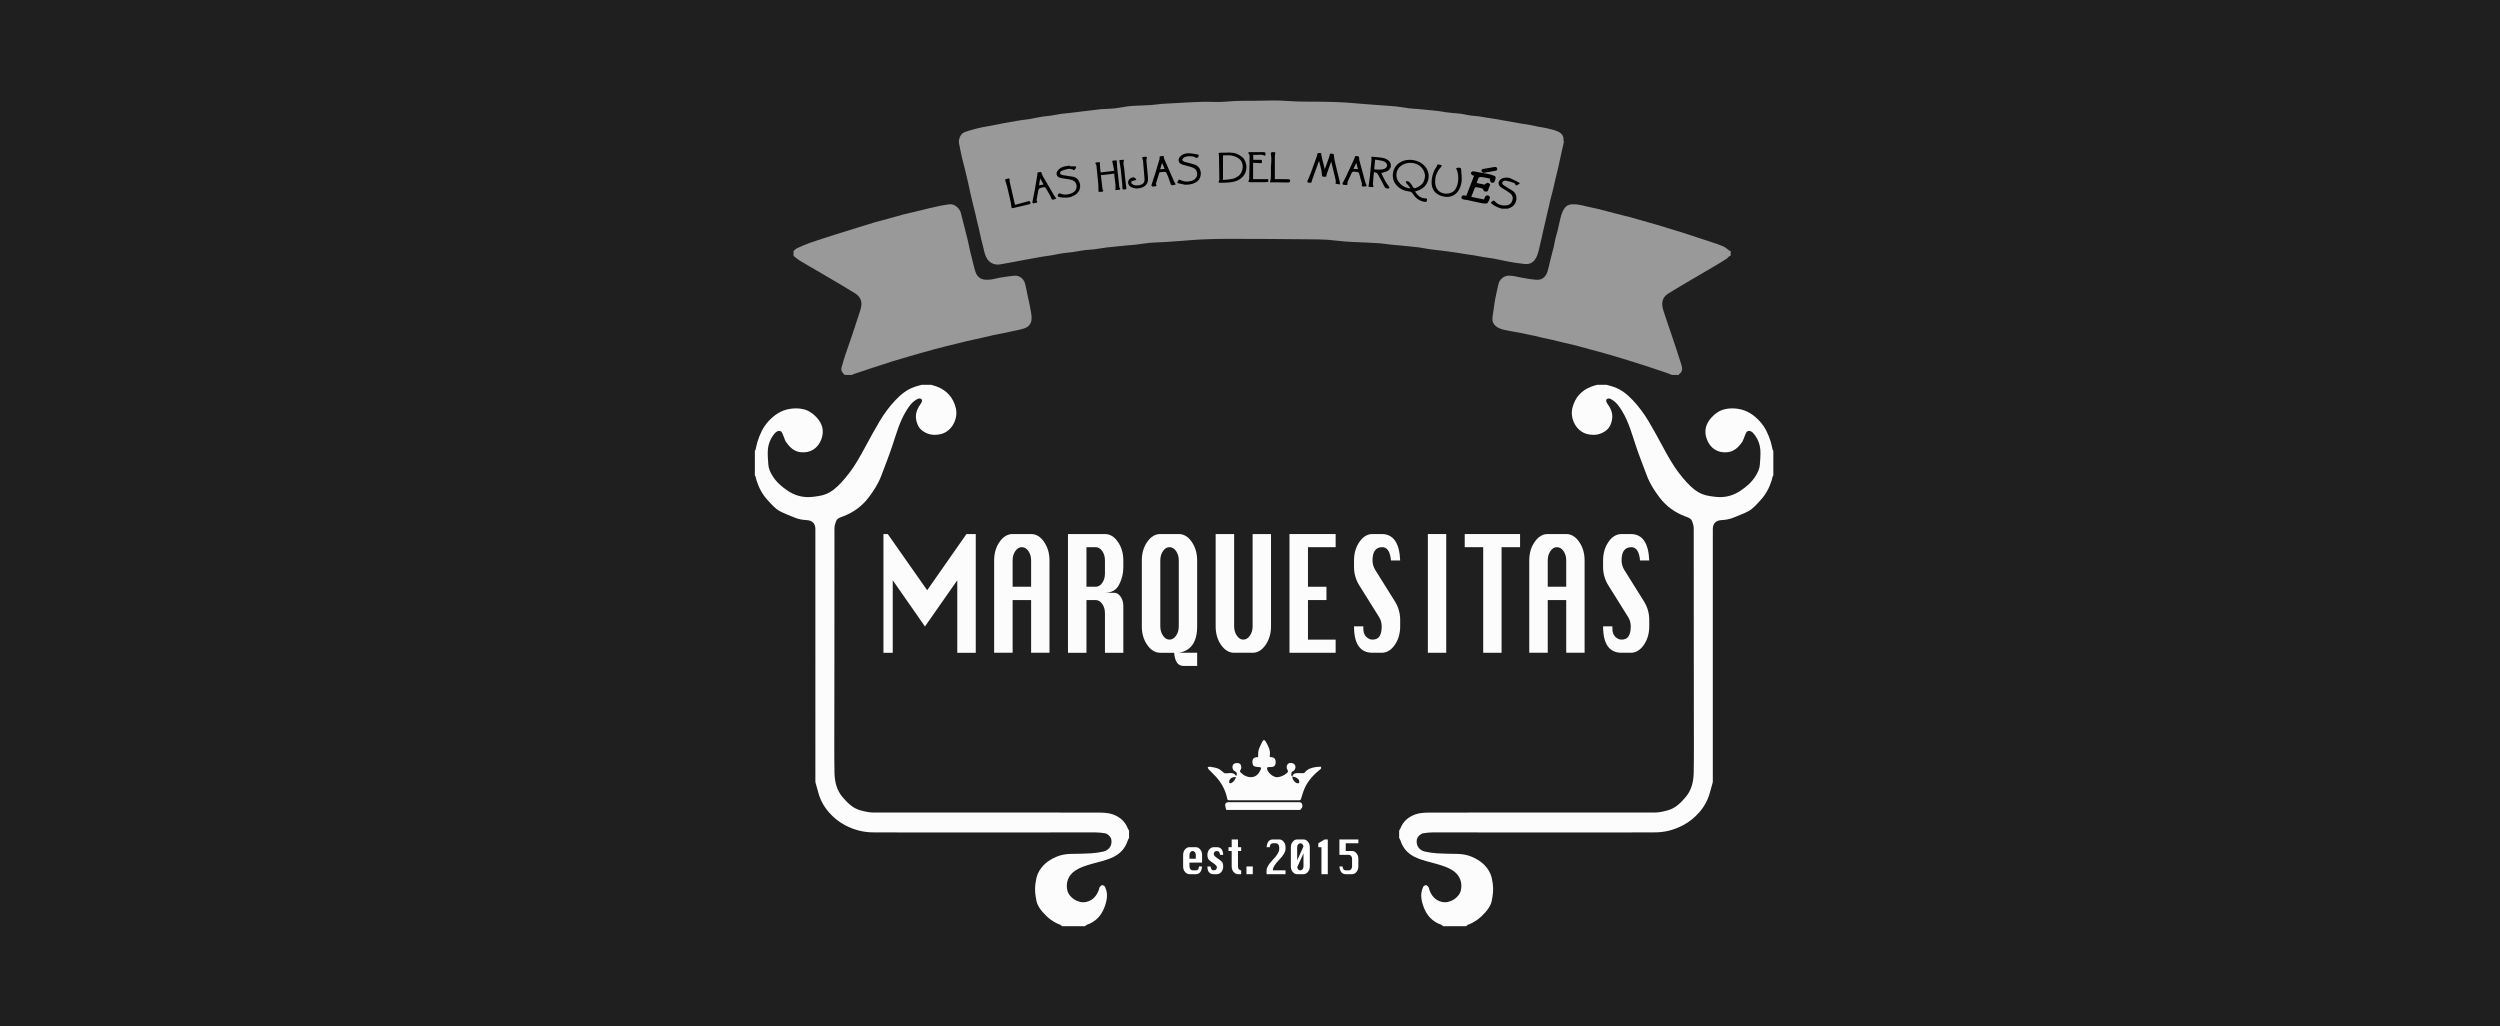 <?xml version="1.0" encoding="UTF-8"?>
<svg xmlns="http://www.w3.org/2000/svg" viewBox="0 0 6594.46 2706.64">
  <defs>
    <style>
      .cls-1, .cls-2, .cls-3, .cls-4, .cls-5, .cls-6 {
        stroke-width: 0px;
      }

      .cls-1, .cls-5, .cls-6 {
        fill-rule: evenodd;
      }

      .cls-7 {
        isolation: isolate;
      }

      .cls-2 {
        fill: #fff;
      }

      .cls-3 {
        fill: #201f1f;
      }

      .cls-4, .cls-5 {
        fill: #fcfcfc;
      }

      .cls-6 {
        fill: #999;
      }
    </style>
  </defs>
  <g id="Shape_2" data-name="Shape 2" class="cls-7">
    <g id="Shape_2-2" data-name="Shape 2">
      <rect class="cls-3" width="6594.46" height="2706.64"/>
    </g>
  </g>
  <g id="Corona">
    <g id="_7c6IID" data-name="7c6IID">
      <g>
        <path class="cls-5" d="M3409.2,2047.98c.52-4.32,4.23-8.08,9.88-8.53,5.75-.46,11.58.25,17.37.17,1.68-.02,4.04-.49,4.92-1.64,7.74-10.11,18.85-13.11,30.53-14.83,4.2-.62,8.52-.44,12.79-.63v5c-18.43,14.65-34.66,31.2-44.01,53.26-3.42,8.07-6.07,16.53-8.3,25.02-1.07,4.08-2.62,5.23-6.68,5.21-42.33-.14-84.66-.09-127-.09-18.67,0-37.33-.02-56,.05-2.98.01-4.83-.35-5.54-4-4.27-21.76-14.32-40.74-28.95-57.24-6.27-7.07-13.41-13.38-19.92-20.25-1.4-1.48-1.81-3.9-2.68-5.89,2.14-.4,4.4-1.45,6.41-1.08,7.14,1.29,14.56,2.21,21.18,4.93,5.29,2.18,9.55,6.82,14.32,10.29,1.23.89,2.65,2.14,3.99,2.15,4.46.02,8.91-.44,13.37-.75,6.8-.46,12.33,1.68,15.81,7.99,3.39-5.58,1.93-10.51-3.55-12.85-4.69-2-7.14-7.62-5.91-13.54,1.04-5,4.6-7.59,9.99-7.91,4.97-.29,9.79.12,11.76,5.28,1.78,4.67,2.14,9.66-1.59,14.13-.74.88-.51,3.73.35,4.6,8.4,8.51,18.69,14.14,30.66,13.04,11.89-1.1,18.71-10.01,23.21-20.41,1.97-4.54.73-5.61-4.36-6.01-4.49-.36-9.37-.54-13.25-2.46-4.21-2.1-5.56-11.4-3.7-16.94,1.46-4.33,5.62-6.67,12.05-6.82.79-.02,1.58-.23,2.14-.32.45-6.39-.21-12.81,1.55-18.47,2.54-8.17,6.62-15.91,10.5-23.6,1.74-3.45,5.61-3.29,7.56.19,6.78,12.05,14.03,24.04,11.26,38.88-.55,2.96,1.22,3.27,3.51,3.35,6.49.22,9.95,2.68,11.59,8.06,1.81,5.91-.13,14.56-4.93,16.59-3.9,1.65-8.68,1.42-13.09,1.54-3.67.1-4.74,1.61-4.09,4.99,2.04,10.54,16.99,22.7,27.52,21.7,9.33-.88,17.52-4.97,24.72-10.98,3.15-2.63,3.68-5.23,1.25-9.01-3.59-5.58-1.68-13.62,3.25-16.39,4.71-2.64,13.4-.8,16.16,3.41,4.09,6.25,1.25,14.57-5.62,17.65-1.5.67-3.12,3.22-3.03,4.81.16,2.81-2.56,7.01,2.66,8.28-1.22,5.75,4.03,14.54,11.04,17.74,1.69.78,4.73.95,5.87-.06,1.15-1.01,1.33-4,.83-5.83-1.44-5.32-7.85-9.76-13.5-10.22-1.47-.12-2.88-1.02-4.31-1.57ZM3260.53,2049.91c-10.17-.9-16.81,3.29-18.27,11.24-.26,1.4.06,3.6.99,4.35.96.78,3.27.82,4.5.2,6.56-3.26,9.95-9.1,12.78-15.79Z"/>
        <path class="cls-5" d="M3234.7,2136.51c-1.05-4.09-2.71-8.14-3-12.29-.37-5.34,3.01-8.14,8.33-8.14,61.61.01,123.21.04,184.82-.03,4.06,0,8.04.06,9.52,4.49,1.44,4.28,2.09,8.78-1.98,12.42-1.09.97-1.8,2.36-2.68,3.55h-195Z"/>
      </g>
    </g>
  </g>
  <g id="banner">
    <g id="Xub5TR">
      <g>
        <path class="cls-6" d="M4410.16,988.94c-4.52-1.78-8.98-3.74-13.57-5.29-19.91-6.74-39.81-13.52-59.81-19.99-19.62-6.34-39.33-12.43-59.05-18.44-15.25-4.65-30.56-9.13-45.9-13.48-13.47-3.81-27.02-7.31-40.53-10.99-12.2-3.32-24.33-6.87-36.58-9.98-10.8-2.74-21.74-4.95-32.59-7.51-8.94-2.11-17.81-4.52-26.76-6.59-8.63-2-17.34-3.66-25.99-5.61-6.72-1.52-13.37-3.33-20.08-4.86-6.24-1.42-12.52-2.62-18.78-3.93-7.69-1.6-15.36-3.3-23.08-4.79-7.41-1.42-14.89-2.51-22.3-3.95-11.8-2.29-23.87-3.76-34.55-9.91-9.02-5.19-14.48-12.89-13.91-23.51.43-8,2.1-15.92,3.22-23.88.68-4.88,1.32-9.77,2.03-14.64.59-4.05,1.09-8.13,1.93-12.14,2.88-13.62,5.6-27.28,8.96-40.78,2.9-11.66,14.22-21.89,27.73-21.52,11.17.3,21.77,2.86,32.53,5.14,7.67,1.62,15.46,2.7,23.22,3.86,5.21.77,10.44,1.4,15.68,1.84,18.2,1.52,26.37-10.29,30.25-22.67,3.11-9.96,4.95-20.3,7.5-30.44,2.79-11.07,5.89-22.07,8.57-33.17,1.61-6.66,2.43-13.51,4.04-20.18,2.02-8.39,4.59-16.65,6.71-25.03,1.56-6.17,2.7-12.46,4.18-18.66,3.17-13.29,5.56-26.92,13.51-38.47,4.47-6.48,11.02-9.88,18.93-10.42,12.87-.89,25.19,1.95,37.55,5.14,11.12,2.87,22.54,4.61,33.7,7.36,15.01,3.7,29.88,7.95,44.83,11.84,12.07,3.14,24.22,5.99,36.28,9.17,10.83,2.86,21.59,5.95,32.36,9.01,13.94,3.95,27.89,7.84,41.78,11.98,20.06,5.98,40.13,11.95,60.07,18.3,27.58,8.79,55.08,17.84,82.56,26.96,10.52,3.49,21.12,6.93,31.24,11.39,5.46,2.41,9.99,6.94,14.98,10.45,1.3.92,2.76,1.61,4.15,2.4v11c-1.62.93-3.42,1.66-4.83,2.84-2.14,1.79-3.75,4.32-6.05,5.81-8.36,5.41-16.84,10.66-25.42,15.71-23.35,13.75-46.81,27.3-70.15,41.07-19.48,11.49-38.97,22.96-58.2,34.85-8.64,5.34-14.51,13.16-15.72,23.67-1.01,8.76,1.52,17.11,4.12,25.23,6.2,19.37,13.05,38.53,19.5,57.82,9.05,27.07,18.35,54.08,26.76,81.35,2.66,8.64,3.78,18.28-5.98,24.58-.55.36-.69,1.37-1.02,2.07h-18Z"/>
        <path class="cls-6" d="M2093.16,661.94c3.38-2.6,6.42-5.92,10.19-7.65,10.85-4.97,21.81-9.85,33.08-13.75,22.18-7.67,44.56-14.76,66.92-21.88,21.69-6.9,43.46-13.54,65.19-20.28,12.74-3.95,25.43-8.09,38.25-11.78,13.43-3.88,26.98-7.28,40.46-10.98,12.19-3.34,24.28-7.01,36.52-10.14,12.99-3.32,26.12-6.14,39.16-9.26,9.89-2.37,19.73-4.97,29.63-7.3,9.72-2.28,19.45-4.52,29.24-6.46,7.39-1.47,14.88-2.53,22.34-3.6,14.08-2,27.41,11.56,30.2,22.18,3.38,12.85,6.54,25.76,9.81,38.64,2.85,11.27,5.85,22.5,8.53,33.8,2.14,9.04,3.75,18.21,5.83,27.27,1.9,8.28,4.13,16.48,6.18,24.73,1.58,6.36,3.08,12.74,4.69,19.09,2.82,11.15,5.6,22.5,16.14,29.18,3.46,2.19,7.88,3.5,11.99,3.9,10.26,1.02,20.29-.7,30.35-3.18,10.3-2.54,20.95-3.75,31.46-5.38,5.34-.83,10.72-1.46,16.11-1.87,15.96-1.23,25.74,10.22,28.75,21.85,3.02,11.68,4.93,23.65,7.43,35.47,1.65,7.83,3.92,15.56,5.12,23.45,1.87,12.35,5.8,24.62,3.9,37.26-1.61,10.72-9.04,17.61-18.73,20.85-10.22,3.42-21.02,5.16-31.58,7.55-7.65,1.73-15.32,3.37-23.01,4.94-9.32,1.91-18.68,3.61-27.98,5.58-6.89,1.46-13.7,3.26-20.57,4.83-8.47,1.94-16.97,3.8-25.45,5.69-8.62,1.92-17.27,3.76-25.87,5.79-8.6,2.03-17.15,4.27-25.73,6.38-8.59,2.11-17.21,4.1-25.78,6.26-10.04,2.53-20.07,5.11-30.06,7.81-11.58,3.13-23.12,6.4-34.66,9.65-10.91,3.07-21.83,6.15-32.71,9.32-14.54,4.24-29.11,8.37-43.55,12.9-19.26,6.04-38.43,12.36-57.61,18.66-16.01,5.26-31.98,10.65-47.94,16.03-.51.17-.82.96-1.22,1.46h-20c-1.04-1.05-2.11-2.08-3.13-3.16-4.08-4.3-7.03-9.53-5.52-15.32,3.3-12.72,7.22-25.29,11.36-37.77,5.53-16.7,11.62-33.21,17.26-49.87,5.5-16.28,10.8-32.63,16.05-48.99,2.76-8.61,6.18-17.17,7.63-26.02,2.46-15-4.09-26.49-16.8-34.43-11.12-6.94-22.33-13.73-33.61-20.41-20.01-11.86-40.08-23.63-60.16-35.37-17.08-9.98-34.33-19.67-51.26-29.91-5.98-3.62-11.23-8.46-16.81-12.75v-13Z"/>
        <path class="cls-6" d="M4125.54,373.04c-2.81,12.43-5.66,24.86-8.41,37.3-2.01,9.1-3.79,18.26-5.88,27.34-2.72,11.8-5.71,23.55-8.5,35.34-2.11,8.93-3.95,17.94-6.13,26.85-2.26,9.2-4.88,18.3-7.18,27.49-1.39,5.55-2.45,11.19-3.73,16.78-1.61,6.99-3.33,13.96-4.96,20.95-1.38,5.9-2.67,11.82-4.04,17.72-2.21,9.58-4.48,19.14-6.67,28.72-2.07,9.08-3.82,18.24-6.15,27.24-3.71,14.3-5.36,29.24-12.78,42.43-7,12.42-16.64,16.3-29.49,15.08-13.39-1.27-26.72-3.38-39.97-5.72-13.72-2.43-27.28-5.76-40.97-8.34-8.38-1.58-16.92-2.33-25.34-3.72-8.9-1.47-17.73-3.4-26.63-4.88-8.58-1.43-17.21-2.5-25.81-3.81-6.51-.99-12.99-2.11-19.49-3.13-4.23-.66-8.47-1.26-12.72-1.84-9.29-1.27-18.57-2.58-27.88-3.73-10.3-1.27-20.66-2.16-30.94-3.63-9.77-1.39-19.45-3.45-29.22-4.95-6.03-.92-12.14-1.37-18.22-1.98-11.51-1.15-23.03-2.28-34.54-3.37-7.07-.67-14.17-1.13-21.23-1.91-8.04-.89-16.05-2.02-24.07-3.05-.49-.06-.98-.25-1.47-.28-10.59-.62-21.17-1.3-31.77-1.8-14.93-.71-29.88-1.09-44.8-1.99-13.73-.83-27.51-1.56-41.13-3.37-29.79-3.98-59.75-3.41-89.65-3.73-67.64-.73-135.29-.95-202.94-1.04-21.48-.03-42.98.71-64.44,1.64-16.24.71-32.44,2.3-48.66,3.47-16.04,1.16-32.07,2.41-48.12,3.39-12.77.78-25.59.79-38.32,1.94-12.81,1.16-25.51,3.45-38.29,4.98-7.38.88-14.84,1.16-22.25,1.86-10.54,1-21.06,2.15-31.59,3.22-7.24.74-14.5,1.32-21.72,2.21-6.67.83-13.31,1.97-19.96,2.97-4.56.69-9.11,1.57-13.7,2.02-7.74.77-15.53,1.04-23.25,1.93-6.68.77-13.3,2.13-19.95,3.21-4.22.69-8.43,1.49-12.67,2.02-9.65,1.2-19.35,2.02-28.96,3.47-8.76,1.33-17.4,3.44-26.14,4.92-8.4,1.43-16.89,2.36-25.3,3.74-8.58,1.41-17.12,3.1-25.68,4.65-7.6,1.37-15.21,2.65-22.8,4.06-7.9,1.47-15.78,3.09-23.67,4.58-7.41,1.4-14.83,2.72-22.25,4.05-5.5.99-11,1.91-16.49,2.92-12.52,2.3-26.11-1.54-34.26-13.86-5.29-8-7.68-17.07-9.65-26.37-1.93-9.12-4.57-18.09-6.71-27.16-2.13-9.05-3.97-18.17-6.06-27.23-1.47-6.36-3.21-12.65-4.71-19-1.42-6.03-2.62-12.11-4.05-18.14-1.61-6.8-3.39-13.55-5.05-20.33-1.45-5.89-2.84-11.8-4.25-17.7-1.48-6.2-3.02-12.38-4.41-18.6-1.64-7.34-3.09-14.72-4.71-22.06-1.41-6.39-2.92-12.75-4.43-19.12-2.1-8.91-4.17-17.83-6.39-26.71-2.17-8.7-4.64-17.34-6.73-26.06-1.6-6.67-2.83-13.44-4.2-20.16-1.04-5.13-1.79-10.33-3.13-15.38-2.42-9.14,2.51-25.62,12.85-29.97,9.04-3.8,18.68-6.26,28.16-8.91,7.4-2.07,14.94-3.68,22.48-5.23,6.91-1.42,13.91-2.44,20.85-3.75,8.05-1.52,16.09-3.16,24.13-4.74,4.03-.79,8.06-1.64,12.1-2.36,12.92-2.3,25.84-4.68,38.8-6.77,9.25-1.49,18.6-2.37,27.85-3.86,8.09-1.3,16.09-3.12,24.15-4.63,4.2-.79,8.42-1.53,12.66-2.06,6.05-.76,12.15-1.17,18.19-2.01,5.36-.75,10.67-1.91,16-2.86,4.21-.75,8.4-1.65,12.63-2.16,6.4-.77,12.84-1.18,19.24-1.91,8.85-1,17.67-2.14,26.51-3.21,5.73-.7,11.46-1.39,17.19-2.08,13.59-1.64,27.18-3.29,40.78-4.88,1.98-.23,3.99-.17,5.98-.28,9.93-.56,19.9-.7,29.76-1.8,10.79-1.21,21.46-3.46,32.22-4.97,6.39-.9,12.84-1.47,19.29-1.81,14.27-.75,28.56-1.03,42.82-1.95,9.88-.64,19.71-2.06,29.56-3.12,1.16-.12,2.32-.2,3.48-.26,11.43-.62,22.86-1.27,34.29-1.85,23.08-1.17,46.14-2.73,69.23-3.34,21.82-.58,43.84,1.6,65.44-.63,26.34-2.72,52.58-1.78,78.86-2.16,25.66-.37,51.45-1.64,76.96.36,37.63,2.96,75.23,1.52,112.83,2.54,13.97.38,27.94.8,41.88,1.64,14.89.9,29.74,2.34,44.61,3.51,14.68,1.16,29.36,2.3,44.04,3.4,15.87,1.2,31.77,2.02,47.6,3.62,11.62,1.17,23.12,3.56,34.73,4.98,8.05.98,16.19,1.13,24.27,1.85,11.19,1,22.36,2.19,33.54,3.3,6.07.6,12.17,1.05,18.21,1.86,6.52.88,12.98,2.23,19.5,3.15,6.05.85,12.14,1.49,18.23,2.08,6.91.67,13.86.96,20.75,1.83,5.37.67,10.66,2,15.99,2.97,4.21.77,8.42,1.61,12.67,2.1,6.73.78,13.51,1.1,20.22,1.97,6.18.8,12.28,2.15,18.44,3.14,8.11,1.3,16.26,2.4,24.37,3.72,5.66.92,11.29,2.12,16.94,3.12,4.37.78,8.76,1.42,13.13,2.21,12.44,2.23,24.86,4.59,37.31,6.73,8.25,1.41,16.59,2.35,24.82,3.83,7.25,1.3,14.4,3.19,21.63,4.6,7.71,1.5,15.57,2.37,23.2,4.22,9.44,2.29,19.14,4.33,27.94,8.24,10.64,4.73,16.92,13.32,14.81,26.11.51.05,1.02.09,1.53.14Z"/>
      </g>
    </g>
  </g>
  <g id="Marco">
    <g id="Marco_2" data-name="Marco 2">
      <g id="XrlyDl">
        <path class="cls-5" d="M3867.66,2443.02c1.25-1.16,2.29-2.86,3.77-3.4,18.27-6.65,33.17-17.86,45.94-32.42,8.04-9.16,15.01-18.79,17.48-30.87,3.08-15.07,5.07-30.13,2.69-45.73-1.41-9.25-2.76-18.36-6.68-26.8-9.94-21.38-27.3-34.68-48.47-43.75-12.86-5.51-26.28-7.56-40.2-7.7-17.3-.18-34.62-.44-51.88-1.51-10.65-.66-21.36-2.23-31.78-4.58-13.59-3.06-23.81-14.3-21.33-31.16,1.1-7.49,9.6-16.06,17.59-17.21,7.69-1.11,15.48-2.18,23.22-2.18,154.32,0,308.63.18,462.95.24,41.33.01,82.65-.49,123.98-.35,26.86.09,51.85-6.72,75.34-19.24,16.15-8.61,30.27-20.16,42.23-33.89,13.1-15.05,22.64-32.33,27.76-51.85,2.26-8.62,4.9-17.13,7.24-25.73.47-1.73.49-3.62.49-5.43.02-221.32.02-442.63.01-663.95,0-14.78,8.37-22.93,22.98-23.58,11.25-.5,22.35-2.67,32.84-7.08,12.53-5.27,25.42-9.87,37.4-16.2,13.25-7,22.83-18.77,32.86-29.64,13.75-14.9,23.05-32.49,29.17-51.77,1.04-3.29,1.53-6.75,2.47-10.07.33-1.14,1.27-2.11,1.94-3.15v-65c-.68-1.08-1.68-2.08-1.98-3.26-1.69-6.72-2.8-13.61-4.85-20.22-6.1-19.7-14.44-38.33-28.52-53.79-15.71-17.26-34.02-29.84-57.88-33.38-11.87-1.76-23.44-1.69-34.97,1.06-13.7,3.27-24.89,10.91-34.36,21.13-15.29,16.49-20.97,35.27-13.17,57.13,8.86,24.85,29.11,38.07,55.36,35.07,16.93-1.94,28.32-13.12,37.69-26.25,3.1-4.34,4.48-9.9,6.65-14.9,1.71-3.94,2.8-8.34,5.27-11.73,3.95-5.43,12.16-3.98,18.3,3.19,10.92,12.75,17.12,27.87,18.23,44.38.86,12.66-.45,25.5-1.34,38.22-.73,10.47-5.07,19.8-10.47,28.73-10.13,16.76-24.48,29.18-40.47,39.93-16.5,11.09-34.79,17.03-54.65,16.92-9.18-.05-18.39-1.56-27.51-2.92-14.19-2.11-27.18-7.53-38.53-16.27-15.8-12.18-28.51-27.45-40.71-43.05-17.29-22.1-30.6-46.71-43.95-71.29-12.3-22.65-24.5-45.38-37.75-67.47-11.55-19.24-24.87-37.37-40.31-53.78-14.62-15.54-30.72-29.08-51.36-36.03-6.16-2.07-12.49-3.63-18.75-5.42h-25c-4.97,1.52-10.04,2.76-14.89,4.6-26.51,10.06-43.3,29.03-50.11,56.43-6.96,27.98,9.99,61.6,38.95,68.8,19.21,4.78,36.97,1.79,52.2-11.21,6.42-5.47,9.88-13.23,12.2-21.38,4.92-17.27.01-32.3-10.25-46.19-4.19-5.67-5.32-10.61-2.47-13.09,4.29-3.72,8.71-1.58,12.85.78,12.76,7.28,20.68,18.98,28.01,31.13,16.91,28.06,25.46,59.4,35.68,90.16,8.9,26.78,19.37,53.03,29.25,79.48,7.94,21.26,20.14,40.15,33.8,58.03,17.46,22.85,39.9,39.22,66.91,49.33,7.27,2.72,15.53,4.94,18.7,12.96,2.38,6.03,4.21,12.75,4.22,19.16.24,116.81.16,233.62.18,350.43,0,48.66.14,97.31.15,145.97,0,49.32.5,98.64-.4,147.94-.42,23.09-5.58,45.7-21.1,63.96-12.96,15.24-27.04,29.65-47.37,35.13-11.44,3.08-22.86,5.85-34.98,5.84-196.63-.16-393.26-.22-589.88.11-15.58.03-31.67.26-46.38,6.9-14.84,6.69-26.48,16.95-32.87,32.42-1.19,2.89-2.92,5.56-4.4,8.33v19c1.31,2.66,2.96,5.21,3.86,8.01,6.14,18.9,18.4,32.65,35.82,41.6,19.76,10.16,41.73,13.87,62.77,20.24,13.69,4.15,27.31,8.32,39.38,16.43,18.74,12.59,25.58,32.06,20.96,52.21-4.46,19.48-29.54,35.56-50.37,30.42-17.6-4.35-26.84-15.96-32.68-31.71-.86-2.33-.87-5.14-2.21-7.08-1.56-2.26-4.07-5.17-6.32-5.32-2.52-.16-6.57,1.83-7.58,4-2.48,5.27-4.36,11.09-5.08,16.86-1.39,11.18,1.12,22.04,4.61,32.68,8.1,24.75,23.43,42.54,48.57,51.11,1.63.56,2.85,2.34,4.26,3.55h61Z"/>
      </g>
    </g>
    <g id="Marco_2_copy" data-name="Marco 2 copy">
      <g id="XrlyDl-2" data-name="XrlyDl">
        <path class="cls-5" d="M2801.16,2443.02c-1.25-1.16-2.29-2.86-3.77-3.4-18.27-6.65-33.17-17.86-45.94-32.42-8.04-9.16-15.01-18.79-17.48-30.87-3.08-15.07-5.07-30.13-2.69-45.73,1.41-9.25,2.76-18.36,6.68-26.8,9.94-21.38,27.3-34.68,48.47-43.75,12.86-5.51,26.28-7.56,40.2-7.7,17.3-.18,34.62-.44,51.88-1.51,10.65-.66,21.36-2.23,31.78-4.58,13.59-3.06,23.81-14.3,21.33-31.16-1.1-7.49-9.6-16.06-17.59-17.21-7.69-1.11-15.48-2.18-23.22-2.18-154.32,0-308.63.18-462.95.24-41.33.01-82.65-.49-123.98-.35-26.86.09-51.85-6.72-75.34-19.24-16.15-8.61-30.27-20.16-42.23-33.89-13.1-15.05-22.64-32.33-27.76-51.85-2.26-8.62-4.9-17.13-7.24-25.73-.47-1.73-.49-3.62-.49-5.43-.02-221.32-.02-442.63-.01-663.95,0-14.78-8.37-22.93-22.98-23.58-11.25-.5-22.35-2.67-32.84-7.08-12.53-5.27-25.42-9.87-37.4-16.2-13.25-7-22.83-18.77-32.86-29.64-13.75-14.9-23.05-32.49-29.17-51.77-1.04-3.29-1.53-6.75-2.47-10.07-.33-1.14-1.27-2.11-1.94-3.15v-65c.68-1.08,1.68-2.08,1.98-3.26,1.69-6.72,2.8-13.61,4.85-20.22,6.1-19.7,14.44-38.33,28.52-53.79,15.71-17.26,34.02-29.84,57.88-33.38,11.87-1.76,23.44-1.69,34.97,1.06,13.7,3.27,24.89,10.91,34.36,21.13,15.29,16.49,20.97,35.27,13.17,57.13-8.86,24.85-29.11,38.07-55.36,35.07-16.93-1.94-28.32-13.12-37.69-26.25-3.1-4.34-4.48-9.9-6.65-14.9-1.71-3.94-2.8-8.34-5.27-11.73-3.95-5.43-12.16-3.98-18.3,3.19-10.92,12.75-17.12,27.87-18.23,44.38-.86,12.66.45,25.5,1.34,38.22.73,10.47,5.07,19.8,10.47,28.73,10.13,16.76,24.48,29.18,40.47,39.93,16.5,11.09,34.79,17.03,54.65,16.92,9.18-.05,18.39-1.56,27.51-2.92,14.19-2.11,27.18-7.53,38.53-16.27,15.8-12.18,28.51-27.45,40.71-43.05,17.29-22.1,30.6-46.71,43.95-71.29,12.3-22.65,24.5-45.38,37.75-67.47,11.55-19.24,24.87-37.37,40.31-53.78,14.62-15.54,30.72-29.08,51.36-36.03,6.16-2.07,12.49-3.63,18.75-5.42h25c4.97,1.52,10.04,2.76,14.89,4.6,26.51,10.06,43.3,29.03,50.11,56.43,6.96,27.98-9.99,61.6-38.95,68.8-19.21,4.78-36.97,1.79-52.2-11.21-6.42-5.47-9.88-13.23-12.2-21.38-4.92-17.27-.01-32.3,10.25-46.19,4.19-5.67,5.32-10.61,2.47-13.09-4.29-3.72-8.71-1.58-12.85.78-12.76,7.28-20.68,18.98-28.01,31.13-16.91,28.06-25.46,59.4-35.68,90.16-8.9,26.78-19.37,53.03-29.25,79.48-7.94,21.26-20.14,40.15-33.8,58.03-17.46,22.85-39.9,39.22-66.91,49.33-7.27,2.72-15.53,4.94-18.7,12.96-2.38,6.03-4.21,12.75-4.22,19.16-.24,116.81-.16,233.62-.18,350.43,0,48.66-.14,97.31-.15,145.97,0,49.32-.5,98.64.4,147.94.42,23.09,5.58,45.7,21.1,63.96,12.96,15.24,27.04,29.65,47.37,35.13,11.44,3.08,22.86,5.85,34.98,5.84,196.63-.16,393.26-.22,589.88.11,15.58.03,31.67.26,46.38,6.9,14.84,6.69,26.48,16.95,32.87,32.42,1.19,2.89,2.92,5.56,4.4,8.33v19c-1.31,2.66-2.96,5.21-3.86,8.01-6.14,18.9-18.4,32.65-35.82,41.6-19.76,10.16-41.73,13.87-62.77,20.24-13.69,4.15-27.31,8.32-39.38,16.43-18.74,12.59-25.58,32.06-20.96,52.21,4.46,19.48,29.54,35.56,50.38,30.42,17.6-4.35,26.84-15.96,32.68-31.71.86-2.33.87-5.14,2.21-7.08,1.56-2.26,4.07-5.17,6.32-5.32,2.52-.16,6.57,1.83,7.59,4,2.48,5.27,4.36,11.09,5.08,16.86,1.39,11.18-1.12,22.04-4.61,32.68-8.1,24.75-23.43,42.54-48.57,51.11-1.63.56-2.85,2.34-4.26,3.55h-61Z"/>
      </g>
    </g>
  </g>
  <g id="Marquesitas">
    <g>
      <path class="cls-4" d="M2330.33,1721.86v-313.17h11.39l103.95,148.23,103.66-148.23h24.53v313.17h-48.76v-191.24l-85.26,121.93-84.97-121.93v191.24h-24.53Z"/>
      <path class="cls-4" d="M2622.33,1721.86v-243.44c0-19.21,4.82-35.63,14.45-49.27,9.64-13.64,21.07-20.46,34.31-20.46h48.76c13.24,0,24.62,6.89,34.16,20.67,9.54,13.78,14.31,30.14,14.31,49.06v243.44h-48.47v-139.05h-48.76v139.05h-48.76ZM2671.1,1547.73h48.76v-69.32c0-9.74-2.39-18.02-7.15-24.84-4.77-6.82-10.56-10.23-17.37-10.23s-12.31,3.41-17.08,10.23c-4.77,6.82-7.15,15.1-7.15,24.84v69.32Z"/>
      <path class="cls-4" d="M2817.09,1721.86v-313.17h97.53c13.24,0,24.62,6.89,34.16,20.67,9.54,13.78,14.31,30.14,14.31,49.06v18.79c0,15.59-3.7,30.55-11.1,44.89-7.4,14.34-19.86,21.5-37.38,21.5h24.24c6.62,0,12.31,3.41,17.08,10.23,4.77,6.83,7.15,15.1,7.15,24.84v123.18h-48.47v-104.39c0-9.46-2.39-17.6-7.15-24.43-4.77-6.82-10.56-10.23-17.37-10.23h-24.24v139.05h-48.76ZM2865.86,1547.73h24.24c6.81,0,12.6-3.41,17.37-10.23,4.77-6.82,7.15-14.96,7.15-24.43v-34.66c0-9.74-2.39-18.02-7.15-24.84-4.77-6.82-10.56-10.23-17.37-10.23h-24.24v104.39Z"/>
      <path class="cls-4" d="M3097.12,1721.86h-36.5c-13.24,0-24.67-6.82-34.31-20.46-9.64-13.64-14.45-30.06-14.45-49.27v-173.71c0-19.21,4.82-35.63,14.45-49.27,9.64-13.64,21.07-20.46,34.31-20.46h48.76c13.24,0,24.62,6.89,34.16,20.67,9.54,13.78,14.31,30.14,14.31,49.06v173.71c0,41.2-16.16,64.45-48.47,69.73h48.47v34.66h-36.5c-14.21,0-22.29-11.55-24.24-34.66ZM3060.62,1478.42v173.71c0,9.47,2.38,17.68,7.15,24.64,4.77,6.96,10.46,10.44,17.08,10.44s12.6-3.48,17.37-10.44c4.77-6.96,7.15-15.17,7.15-24.64v-173.71c0-9.74-2.39-18.02-7.15-24.84-4.77-6.82-10.56-10.23-17.37-10.23s-12.31,3.41-17.08,10.23c-4.77,6.82-7.15,15.1-7.15,24.84Z"/>
      <path class="cls-4" d="M3304.15,1408.69h48.47v243.44c0,18.93-4.77,35.28-14.31,49.06-9.54,13.78-20.93,20.67-34.16,20.67h-48.76c-13.24,0-24.67-6.82-34.31-20.46-9.64-13.64-14.45-30.06-14.45-49.27v-243.44h48.76v243.44c0,9.47,2.38,17.68,7.15,24.64,4.77,6.96,10.46,10.44,17.08,10.44s12.6-3.48,17.37-10.44c4.77-6.96,7.15-15.17,7.15-24.64v-243.44Z"/>
      <path class="cls-4" d="M3401.38,1721.86v-313.17h121.76v34.66h-73v104.39h48.76v35.07h-48.76v104.39h73v34.66h-121.76Z"/>
      <path class="cls-4" d="M3693.38,1478.42h-24.24c-2.14-23.38-9.83-35.08-23.07-35.08-8.57,0-14.99,2.92-19.27,8.77-4.29,5.85-6.42,14.62-6.42,26.31,0,8.63,2.34,16.85,7.01,24.64l51.68,82.68c9.54,15.31,14.31,31.74,14.31,49.27v17.12c0,18.93-4.77,35.28-14.31,49.06-9.54,13.78-21.02,20.67-34.46,20.67h-24.24c-16.16,0-28.32-5.77-36.5-17.33-8.18-11.55-12.26-29.02-12.26-52.4h24.53v5.85c0,9.47,2.53,16.7,7.59,21.71,5.06,5.01,10.61,7.52,16.64,7.52,8.56,0,14.75-2.99,18.54-8.98,3.8-5.98,5.7-14.68,5.7-26.1,0-8.91-2.34-17.12-7.01-24.64l-51.68-82.68c-9.54-15.03-14.31-31.45-14.31-49.27v-17.12c0-18.93,4.77-35.28,14.31-49.06,9.54-13.78,21.02-20.67,34.46-20.67h24.24c30.56,0,46.81,23.25,48.76,69.73Z"/>
      <path class="cls-4" d="M3766.37,1721.86v-313.17h48.47v313.17h-48.47Z"/>
      <path class="cls-4" d="M3912.37,1721.86v-278.51h-48.76v-34.66h146v34.66h-48.76v278.51h-48.47Z"/>
      <path class="cls-4" d="M4033.85,1721.86v-243.44c0-19.21,4.82-35.63,14.45-49.27,9.64-13.64,21.07-20.46,34.31-20.46h48.76c13.24,0,24.62,6.89,34.16,20.67,9.54,13.78,14.31,30.14,14.31,49.06v243.44h-48.47v-139.05h-48.76v139.05h-48.76ZM4082.61,1547.73h48.76v-69.32c0-9.74-2.39-18.02-7.15-24.84-4.77-6.82-10.56-10.23-17.37-10.23s-12.31,3.41-17.08,10.23c-4.77,6.82-7.15,15.1-7.15,24.84v69.32Z"/>
      <path class="cls-4" d="M4350.37,1478.42h-24.24c-2.14-23.38-9.83-35.08-23.07-35.08-8.57,0-14.99,2.92-19.27,8.77-4.28,5.85-6.42,14.62-6.42,26.31,0,8.63,2.34,16.85,7.01,24.64l51.68,82.68c9.54,15.31,14.31,31.74,14.31,49.27v17.12c0,18.93-4.77,35.28-14.31,49.06-9.54,13.78-21.02,20.67-34.46,20.67h-24.24c-16.16,0-28.32-5.77-36.5-17.33-8.18-11.55-12.26-29.02-12.26-52.4h24.53v5.85c0,9.47,2.53,16.7,7.59,21.71,5.06,5.01,10.61,7.52,16.64,7.52,8.56,0,14.75-2.99,18.54-8.98,3.8-5.98,5.69-14.68,5.69-26.1,0-8.91-2.34-17.12-7.01-24.64l-51.68-82.68c-9.54-15.03-14.31-31.45-14.31-49.27v-17.12c0-18.93,4.77-35.28,14.31-49.06,9.54-13.78,21.02-20.67,34.46-20.67h24.24c30.56,0,46.82,23.25,48.76,69.73Z"/>
    </g>
  </g>
  <g id="est">
    <g>
      <path class="cls-2" d="M3170.81,2275.37h-33.27v10.14c0,2.77.81,5.18,2.45,7.21,1.63,2.04,3.58,3.06,5.84,3.06h8.39c5.53,0,8.29-3.42,8.29-10.27h8.29c-1.27,13.61-6.79,20.41-16.58,20.41h-16.69c-4.53,0-8.44-2-11.74-5.99-3.3-3.99-4.95-8.8-4.95-14.42v-30.55c0-5.54,1.65-10.31,4.95-14.3,3.3-3.99,7.21-5.99,11.74-5.99h16.69c4.53,0,8.43,2,11.69,5.99,3.26,3.99,4.9,8.76,4.9,14.3v20.41ZM3137.54,2265.22h16.69v-10.27c0-2.77-.82-5.15-2.45-7.15-1.63-2-3.61-3-5.94-3s-4.21,1-5.84,3c-1.63,2-2.45,4.38-2.45,7.15v10.27Z"/>
      <path class="cls-2" d="M3226.56,2254.96h-8.29c-.73-6.76-3.36-10.14-7.89-10.14-2.93,0-5.13.71-6.59,2.14-1.47,1.43-2.2,3.52-2.2,6.29,0,2.93,4.03,7.05,12.09,12.34,6.59,4.32,10.39,7.9,11.39,10.76,1,2.85,1.5,5.91,1.5,9.17,0,5.62-1.63,10.43-4.9,14.42-3.26,3.99-7.19,5.99-11.79,5.99h-8.29c-11.12,0-16.68-6.8-16.68-20.41h8.39c.66,6.84,3.26,10.27,7.79,10.27,3,0,5.23-.71,6.69-2.14,1.46-1.42,2.2-3.56,2.2-6.42s-4.03-6.92-12.09-12.22c-6.59-4.32-10.41-7.9-11.44-10.75-1.03-2.85-1.55-5.91-1.55-9.17,0-5.62,1.65-10.43,4.95-14.42,3.3-3.99,7.21-5.99,11.74-5.99h8.29c10.46,0,16.02,6.76,16.69,20.29Z"/>
      <path class="cls-2" d="M3248.94,2214.26h16.58v20.41h8.39v10.14h-8.39v40.7c0,3.34.9,5.89,2.7,7.64,1.8,1.75,3.43,2.63,4.9,2.63h.8v10.14h-8.39c-4.53,0-8.43-2-11.69-5.99-3.26-3.99-4.9-8.8-4.9-14.42v-40.7h-8.39v-10.14h8.39v-20.41Z"/>
      <path class="cls-2" d="M3287.9,2305.92v-20.41h16.69v20.41h-16.69Z"/>
      <path class="cls-2" d="M3349.34,2234.67h-8.39c1.33-13.61,6.89-20.41,16.68-20.41h16.68c4.53,0,8.43,2.02,11.69,6.05,3.26,4.03,4.9,8.82,4.9,14.36v5.01c0,7.09-5.36,16.25-16.08,27.5l-1.1,1.1c-10.73,11.24-16.09,20.09-16.09,26.52v.98h33.27v10.14h-49.95v-10.14c0-7.09,5.39-16.25,16.18-27.5l1.1-1.1c10.72-11.24,16.08-20.41,16.08-27.5v-5.01c0-2.85-.83-5.28-2.5-7.27-1.67-2-3.63-2.99-5.89-2.99h-8.29c-5.13,0-7.89,3.42-8.29,10.27Z"/>
      <path class="cls-2" d="M3421.68,2214.26h16.68c4.53,0,8.43,2.02,11.69,6.05,3.26,4.03,4.9,8.82,4.9,14.36v50.84c0,5.54-1.63,10.33-4.9,14.36-3.26,4.03-7.16,6.05-11.69,6.05h-16.68c-4.53,0-8.44-2-11.74-5.99-3.3-3.99-4.95-8.8-4.95-14.42v-50.84c0-5.62,1.65-10.43,4.95-14.42,3.3-3.99,7.21-5.99,11.74-5.99ZM3438.26,2232.83c-1.2-5.62-3.96-8.43-8.29-8.43-2.27,0-4.21,1-5.84,2.99-1.63,2-2.45,4.42-2.45,7.27v34.59l16.58-36.42ZM3421.88,2287.22c.4,2.77,1.28,4.89,2.65,6.36,1.36,1.47,3.18,2.2,5.45,2.2s4.31-1.02,5.94-3.06c1.63-2.04,2.45-4.44,2.45-7.21v-34.59l-16.48,36.3Z"/>
      <path class="cls-2" d="M3485.72,2305.92v-71.25h-8.29v-10.27l16.59-10.14h8.39v91.66h-16.68Z"/>
      <path class="cls-2" d="M3533.08,2214.26h49.95v10.14h-33.27v20.41h16.68c4.53,0,8.43,2,11.69,5.99,3.26,3.99,4.9,8.8,4.9,14.42v20.29c0,5.62-1.63,10.43-4.9,14.42-3.26,3.99-7.16,5.99-11.69,5.99h-16.68c-9.79,0-15.35-6.8-16.68-20.41h8.39c.4,6.84,3.16,10.27,8.29,10.27h8.29c2.33,0,4.31-1,5.94-2.99,1.63-2,2.45-4.42,2.45-7.27v-20.29c0-2.85-.82-5.27-2.45-7.27-1.63-2-3.61-2.99-5.94-2.99h-24.98v-40.7Z"/>
    </g>
  </g>
  <g id="Las_hijas" data-name="Las hijas">
    <g id="_3d58F2" data-name="3d58F2">
      <g>
        <path class="cls-1" d="M3961.39,550.38c-9.45-2.29-18-6.48-25.78-12.25-1.29-.96-3.21-3.45-3.08-3.59,1.87-2,3.91-3.94,6.24-5.36.71-.44,2.83.38,3.6,1.25,9.04,10.13,20.51,13.02,33.39,10.96,7.02-1.12,11.32-5.84,13.54-12.52,2.28-6.88.89-13.03-4.47-17.72-4.08-3.58-8.8-6.45-13.36-9.46-4.15-2.74-8.68-4.95-12.65-7.92-10.77-8.05-5.33-19.75,3.7-23.2,7.12-2.72,14.57-3.04,21.48-.23,8.37,3.41,16.27,7.98,24.38,12.05v2c-2.21,1.38-4.35,2.9-6.64,4.12-4.51,2.42-3.78-2.77-5.73-4.09-.96-.65-1.79-1.65-2.84-1.97-6.61-2.04-13.16-4.49-19.93-5.66-3.85-.67-9.03-.18-10.48,4.68-1.37,4.59,3.09,6.43,6.07,8.68.92.69,2.03,1.12,3.01,1.74,6.01,3.79,12.1,7.46,17.98,11.44,8.24,5.58,11.41,13.52,9.91,23.3-1.62,10.56-7.3,17.95-17.38,21.79-1.66.63-3.3,1.31-4.95,1.97h-16Z"/>
        <path class="cls-1" d="M3880.95,519.37c11.54,2.33,22.41,4.52,33.47,6.75.97-2.42,1.67-4.25,2.44-6.05,1.73-4.05,5.36-5.67,9.28-4.07,4.14,1.68,4.55,4.57,3.08,8.52-4.77,12.82-6.09,14.01-19.65,11.57-12.59-2.27-25-5.48-37.52-8.15-3.56-.76-7.24-.91-10.81-1.65-3.32-.69-7-1.74-6.17-6.25.82-4.4,4.37-4.95,8.17-4.42,1.31.18,2.59.5,4.57.89,6.8-17.6,13.58-35.16,20.53-53.14-2-.49-3.99-.41-5.03-1.37-1.64-1.52-3.59-3.73-3.6-5.65,0-1.42,2.66-3.27,4.51-4.16,1.31-.63,3.27-.14,4.89.14,11.57,2.03,23.16,4,34.68,6.29,5.2,1.03,10.38,2.46,15.36,4.26,6.2,2.24,7.1,4.2,5.21,10.59-.85,2.87-1.87,6.38-4.02,7.97-1.65,1.22-6.06.87-7.66-.56-1.83-1.63-1.9-5.22-2.74-7.97.46-.5.92-.99,1.38-1.49-6.4-1.32-12.76-2.99-19.22-3.87-10.94-1.49-10.97-1.28-14.89,9.03-.7,1.83-1.37,3.68-2.29,6.16,7.18,1.52,13.91,3.05,20.7,4.27.86.16,2.19-1.13,3-2.03,3.06-3.38,6.52-3.17,9.86-.88,3.54,2.43,2.1,5.12.25,8.15-1.52,2.49-2.27,5.52-2.98,8.4-.89,3.62-3.24,4.8-6.61,4.71-3.32-.09-5.57-1.37-6.56-4.92-.41-1.45-2.07-3.19-3.49-3.59-4.96-1.38-10.04-2.41-15.13-3.13-1.25-.18-3.52.97-3.98,2.07-3.12,7.51-5.88,15.17-9.07,23.58Z"/>
        <path class="cls-1" d="M3732.58,505.29c6.54,10.39,14.81,17.99,27.92,18,2.99,0,4.17,1.07,3.59,3.75-.53,2.45.4,6.16-4.35,5.65-10.73-1.17-19.8-5.67-27.03-13.59-2.89-3.17-4.95-7.11-7.77-10.36-1.33-1.54-3.5-3.1-5.41-3.27-13.6-1.22-25.31-5.89-35.01-15.98-16.46-17.14-13.7-46.99,7.84-60.7,21.91-13.94,55.95-6.93,69.9,14.56,13.18,20.29,4.75,48-17.52,57.41-3.8,1.61-7.74,2.9-12.17,4.54ZM3720.96,496.62c-4.25-5.03-7.91-9.15-11.3-13.49-.94-1.2-1.09-3.03-1.6-4.57,1.69-.24,3.58-1.07,5.04-.59,2.12.71,4.35,2,5.79,3.69,3,3.52,6.04,7.19,8.08,11.29,1.92,3.84,4.26,4.16,7.59,2.85,8.57-3.36,16.54-8.09,20.51-16.53,2.56-5.45,4.25-12.26,3.54-18.12-2.52-20.53-22-33.97-43.2-31.4-15.18,1.84-29.79,11.25-31.79,27.9-2.64,22.01,18.44,39.32,37.36,38.97Z"/>
        <path class="cls-1" d="M3484.92,403.8c.67,4.48.93,7.8,1.69,11,2.38,10,4.96,19.95,7.85,31.48,1.96-5.26,3.45-9.1,4.84-12.98,2.23-6.26,4.4-12.55,6.6-18.83.44-1.26.94-2.5,1.25-3.79.42-1.77.43-5.01,1.05-5.12,2.69-.48,5.57-.21,8.32.18.72.1,1.63,1.59,1.79,2.55.85,5.29,1.07,10.71,2.28,15.91,4.08,17.66,8.48,35.26,12.77,52.88.23.97.64,1.91.74,2.89.22,2.16.3,4.35.44,6.52-3.85-.54-7.7-1.06-11.52-1.74-.13-.02,0-1.73.07-2.64.15-1.86.85-3.83.46-5.55-3.52-15.23-7.22-30.42-10.9-45.62-.29-1.21-.75-2.38-1.45-4.55-4.27,12.08-8.23,23.13-12.05,34.22-.58,1.69-.18,5.02-.79,5.16-2.84.64-5.88.62-8.81.39-.81-.06-2.01-1.59-2.16-2.58-.75-4.78-.85-9.69-1.85-14.4-1.69-7.93-3.88-15.76-5.86-23.61-.49.07-.95.04-.99.16-6.09,16.86-12.17,33.72-18.21,50.6-.69,1.92-.85,5.4-1.8,5.6-2.8.59-5.93.15-8.82-.45-.72-.15-1.74-2.7-1.36-3.64,2.76-6.88,6.16-13.51,8.76-20.45,5.71-15.25,11.06-30.64,16.56-45.97.11-.31.27-.61.35-.93.57-2.23.68-6.09,1.77-6.39,3.15-.87,6.69-.31,8.97-.31Z"/>
        <path class="cls-1" d="M3232.61,402.71c14.5-1.13,26.56.15,37.26,6.82,4.53,2.82,9.37,6.34,12.03,10.77,12.57,20.94,5.02,48.01-21.57,57.27-13.45,4.68-27.51,4.22-41.45,4.56-4.83.12-5.47-1.44-3.33-5.62.56-1.1.85-2.47.83-3.71-.29-20.46-.65-40.91-1-61.37-.01-.66.03-1.35-.12-1.99-1.51-6.15-1.53-6.3,5.03-6.68,4.81-.28,9.64-.05,12.32-.05ZM3226,474.81c9.1-1.02,17.13-1.3,24.86-3.01,5.2-1.15,10.46-3.62,14.82-6.71,15.24-10.81,16.76-35.35,3.17-46.08-12.89-10.18-27.86-10.15-42.85-9v64.81Z"/>
        <path class="cls-1" d="M3624.52,453.61c-.57,3.56-1.03,5.62-1.21,7.71-.66,7.62-1.29,15.25-1.79,22.89-.11,1.58-.02,3.42.69,4.77,1.91,3.64.03,4.69-3.01,4.57-3.51-.14-6.99-.81-9.51-1.13,1.29-8.84,2.66-16.55,3.5-24.33,1.66-15.37,3.03-30.78,4.51-46.17.09-.98.29-2.02.09-2.96-1.21-5.92-1.22-5.89,4.89-5.22,8.27.91,16.67,1.13,24.78,2.79,5.18,1.06,10.72,3.24,14.71,6.57,10.7,8.93,8.26,23.49-4.48,29.05-4.2,1.83-8.81,2.74-14.15,4.34,3.45,7.12,6.58,14.4,10.43,21.26,2.9,5.18,6.79,9.8,10.11,14.76.64.96,1.1,2.45.84,3.49-.17.66-1.83,1.26-2.85,1.3-4.56.2-8.25-.87-10.59-5.6-5.6-11.31-11.37-22.56-17.74-33.45-1.33-2.27-5.52-2.88-9.22-4.64ZM3627.28,421.07c-.87,8.4-1.75,15.95-2.31,23.53-.06.81,1.68,2.5,2.62,2.53,6.28.15,12.66.62,18.82-.27,7.83-1.13,12.2-5.35,12.5-10.24.3-4.96-4.01-10.07-11.48-12.07-6.21-1.66-12.71-2.24-20.14-3.48Z"/>
        <path class="cls-1" d="M3840.65,444.31c2.76-2.64,10.57-2.83,12.71-.38.31.35.62.84.65,1.29.55,6.98,1.04,13.97,1.59,20.95.93,11.55-1.15,22.55-6.32,32.9-8.21,16.44-24.85,23.47-42.77,19.1-25.98-6.33-33.58-25.77-29.14-49.55,1.9-10.2,5.53-19.86,11.68-28.4.39-.54.85-1.06,1.09-1.67.67-1.68,1.34-4.9,1.84-4.87,3.6.24,7.16,1.12,10.72,1.81-.36,1.54-.21,3.55-1.15,4.53-12.29,12.8-17.48,28.35-15.55,45.55,2.06,18.33,18.19,28.33,36.5,24.48,9.08-1.91,15.19-7.05,18.92-15.3,6.38-14.12,6.52-28.68,2.7-43.42-.61-2.35-2.18-4.46-3.48-7.03Z"/>
        <path class="cls-1" d="M2903.33,454.85c12.09-1.48,23.27-2.84,35.86-4.38-1.73-8.32-3.32-15.94-4.91-23.55-.07-.32-.43-.69-.34-.91.34-.85.73-2.3,1.23-2.36,3.42-.4,6.87-.53,10.31-.56.12,0,.32,1.9.38,2.92.27,4.93.28,9.89.8,14.79,1.81,17.03,3.79,34.05,5.72,51.07.13,1.14.02,2.61.68,3.33,3.89,4.29,1.17,5.2-2.7,5.63-2.76.3-5.54.55-8.47.84,2.6-14.87-2.43-28.58-2.76-43.61-11.88,1.34-23.15,2.62-35.23,3.99,1.47,12.75,2.85,24.91,4.32,37.06.11.9.81,1.74,1.27,2.59.24.43.84.88.77,1.22-.18.88-.54,2.39-1,2.46-3.39.51-6.82.83-10.25.94-.48.02-1.42-1.42-1.45-2.21-.21-5.7.11-11.43-.39-17.09-1.44-16.4-3.15-32.78-4.84-49.16-.16-1.58-.55-3.46-1.54-4.57-2.86-3.21-1.31-4.28,1.92-4.83,1.47-.25,2.98-.3,4.45-.55,3.61-.61,4.54-.07,4.31,4.36-.38,7.18,1.08,14.47,1.84,22.59Z"/>
        <path class="cls-1" d="M3126.26,487.38c-4.09-.89-11.68-2.51-19.25-4.25-.64-.15-1.68-1.35-1.55-1.65,1.06-2.52,1.99-5.26,3.74-7.25.66-.75,3.73-.25,5.08.63,9.71,6.33,29.15,5.15,37.72-2.52,8.43-7.54,7.88-22.08-1.67-28.11-4.51-2.85-10.04-4.18-15.24-5.79-6.02-1.87-12.42-2.68-18.21-5.04-8.75-3.56-10.66-13.11-4.2-20.04,8.44-9.05,19.42-10.11,30.91-8.57,5.1.68,10.15,1.73,15.22,2.63,3.37.6,4.1,2.52,2.49,5.37-2.49,4.41-5.59,4.97-9.42,1.89-.63-.51-1.41-.97-2.19-1.15-8.77-2.04-17.6-2.51-25.87,1.49-2.38,1.15-5.06,4.4-5.12,6.75-.04,1.78,3.58,4.41,6.06,5.33,4.32,1.61,9.05,2.06,13.55,3.24,4.15,1.09,8.19,2.62,12.34,3.73,19.4,5.17,22.23,32.49,7.3,44.46-6.89,5.52-16.79,8.83-31.68,8.84Z"/>
        <path class="cls-1" d="M2822.13,438.69c4.31,0,8.63-.02,12.94,0,2.93.02,4.07,1.82,3.07,4.26-.78,1.91-2.4,3.56-3.89,5.08-2.44,2.47-3.51-.85-5.25-1.29-3.78-.97-7.97-1.94-11.68-1.24-6.24,1.18-12.35,3.35-18.24,5.78-1.54.64-3.05,3.94-2.75,5.71.29,1.71,2.71,3.72,4.6,4.35,3.43,1.12,7.16,1.31,10.76,1.89,6.05.98,12.07,2.14,18.14,2.92,18.79,2.41,26.33,29.14,11.71,43.35-10.38,10.09-23.35,12.85-37.37,11.65-3.97-.34-7.95-.85-11.82-1.73-1.03-.23-2.54-2.3-2.36-3.24,1.12-5.96,4-7.29,9.47-4.8,9.69,4.42,28.26.75,35.53-7.03,8.44-9.03,5.9-24.18-5.56-28.81-6.17-2.49-13.22-2.85-19.89-4.1-4.57-.86-9.31-1.12-13.71-2.49-8.12-2.52-11.55-10.95-6.58-17.89,3.11-4.34,7.96-8.27,12.89-10.27,6.12-2.48,13.13-2.78,19.75-4.02.07.64.15,1.28.22,1.91Z"/>
        <path class="cls-1" d="M3573.27,453.18c-4.92-1.96-7.41,1.41-9.47,6.49-2.69,6.62-6.08,12.95-8.96,19.49-.65,1.48-.84,3.4-.59,5.01.46,2.94-.65,4.15-3.43,3.97-2.66-.17-5.4-.18-7.9-.94-.9-.27-2.06-2.93-1.64-3.8,2.65-5.49,5.99-10.65,8.59-16.16,7.25-15.34,14.25-30.79,21.35-46.2.62-1.36,1.3-2.71,1.8-4.12.62-1.74.81-4.88,1.67-5.05,2.66-.55,5.6-.19,8.34.28.77.13,1.64,1.78,1.83,2.84.47,2.69.21,5.54.91,8.15,5.19,19.61,10.53,39.18,15.87,58.75.43,1.58,1.28,3.04,1.88,4.58.56,1.43,1.04,2.88,1.55,4.33-1.38.36-2.75.88-4.15,1.03-1.65.18-3.33.05-5,.04-3.08-.02-4.94-.85-3.45-4.51.39-.96.19-2.29-.09-3.36-2.38-9.01-4.72-18.03-7.43-26.94-.42-1.37-2.5-2.64-4.08-3.14-2.01-.64-4.28-.47-7.6-.74ZM3577.65,429.37c-2.79,6.03-4.96,10.69-7.36,15.87,4.01.34,7.45.63,11.57.98-1.42-5.67-2.62-10.5-4.21-16.84Z"/>
        <path class="cls-1" d="M3065.26,411.69c2.63.07,6.2-1.03,4.71,4.15-.3,1.04.68,2.5,1.2,3.71,8.54,19.66,17.08,39.32,25.67,58.96.59,1.35,1.55,2.54,2.29,3.83.76,1.33,1.45,2.7,2.17,4.05-1.47.57-2.89,1.33-4.41,1.67-1.78.4-3.66.7-5.44.51-1.08-.11-2.64-1.01-2.98-1.93-2.41-6.42-4.51-12.96-6.8-19.43-.72-2.03-1.56-4.04-2.56-5.95-1.42-2.72-2.72-7.31-4.61-7.61-4.96-.77-10.22.25-15.33.84-.69.08-1.43,1.68-1.75,2.7-2.66,8.57-5.23,17.17-7.79,25.77-.28.94-.83,2.23-.45,2.88,3.47,5.77-.68,5.53-4.38,5.77-1.66.11-3.48.83-4.91.35-1.2-.41-2.97-2.48-2.73-3.27,3.44-11.22,7.29-22.31,10.8-33.5,3.48-11.1,6.67-22.28,9.99-33.43.38-1.28,1.32-2.74,1-3.81-1.92-6.25,2.37-5.96,6.32-6.24ZM3065.87,430.78c-.36.03-.71.06-1.07.09-1.45,5.02-2.9,10.05-4.54,15.74,4.3-.38,7.76-.69,11.78-1.04-2.31-5.54-4.24-10.17-6.17-14.79Z"/>
        <path class="cls-1" d="M2725.03,536.65c-.54-.93-2.03-2.29-1.84-3.35,1.86-10.25,4.16-20.41,6.03-30.66,2.36-12.93,4.45-25.91,6.65-38.87.19-1.15.37-2.3.47-3.46.15-1.77-.28-4.81.43-5.09,2.7-1.08,5.75-1.36,8.7-1.72.43-.05,1.22.99,1.49,1.67,1.26,3.1,2,6.49,3.65,9.35,9.9,17.14,19.99,34.18,30.05,51.23.84,1.42,1.96,2.68,2.94,4.03.89,1.22,1.77,2.45,2.66,3.67-1.42.69-2.79,1.51-4.27,2.05-1.56.57-3.24,1.29-4.81,1.17-1.28-.09-3.05-1.02-3.61-2.1-1.54-2.99-2.25-6.42-3.86-9.36-3.52-6.42-7.47-12.6-11.08-18.97-1.23-2.17-2.41-2.94-5.11-2.43-13.97,2.62-13.96,2.52-16.22,16.83-.78,4.93-1.75,9.82-2.6,14.74-.2,1.14-.75,2.65-.25,3.41,4.3,6.55-1.09,6.04-4.8,6.79-1.14.23-2.27.51-4.63,1.05ZM2752.72,486.69c-3.07-5.44-5.74-10.16-9.08-16.07-1.04,6.86-1.85,12.14-2.77,18.21,4.35-.79,7.8-1.41,11.85-2.14Z"/>
        <path class="cls-1" d="M3305.37,472.43h39.54c1.87,6.44.73,8.11-6.27,8.11-13.66,0-27.33.03-40.99-.01-5.01-.01-5.52-1-3.29-5.49.49-.98.75-2.16.78-3.26.39-18.63.78-37.25,1.05-55.88.06-3.85.48-7.59-2.74-11.07-2.44-2.64.64-3.55,2.97-3.57,8.17-.07,16.33-.04,24.5-.04,4.5,0,9.01-.17,13.49.11,1.34.09,3.47,1.26,3.7,2.28.44,1.95-.12,4.17-.53,6.22-.07.37-1.62.92-2.11.67-9.54-4.99-19.57-.32-29.67-2.41v13.34c6.36,0,12.76-.06,19.16.05,1.3.02,3.65.55,3.71,1.04.28,2.54.08,5.16-.3,7.7-.04.25-2.48.24-3.79.17-6.11-.29-12.21-.63-19.18-1v43.04Z"/>
        <path class="cls-1" d="M2998.8,497.19c-7.34-.56-14.25-1.53-19.48-7.05-4.4-4.63-4.95-10.77-1.44-16.02,3.48-5.21,10.41-7.72,15.78-5.03,1.75.88,2.55,3.65,3.79,5.56-1.81.42-3.67.7-5.42,1.29-2.58.87-6.13,1.26-7.38,3.12-1.88,2.79.28,5.61,3.08,7.42,6.75,4.38,21.59,3.1,27.36-2.43,3.71-3.56,4.22-8.23,3.87-12.94-1.15-15.44-2.43-30.87-3.79-46.3-.18-2.08-.77-4.26-1.73-6.09-1.46-2.77-.6-4.13,2.13-4.63,2.12-.39,4.3-.68,6.45-.62,3.12.07,4.06,1.56,2.74,4.62-.67,1.56-.96,3.47-.81,5.17,1.35,15.26,2.91,30.5,4.28,45.76,1.3,14.48-6.63,24.38-21.76,27.25-2.61.49-5.29.66-7.66.95Z"/>
        <path class="cls-1" d="M3362.73,472.51c12.3,0,24.54-.08,36.77.12,1.24.02,3.38,1.67,3.49,2.75.34,3.1-.3,6.1-4.62,6.01-9.15-.19-18.29-.35-27.44-.44-7.08-.07-14.16-.01-21.22-.01,5.15-15.75,1.39-30.91,3.09-45.71.75-6.59.71-13.29.62-19.93-.04-3.51-1.18-6.99-1.33-10.51-.05-1.11,1.26-2.86,2.36-3.3,1.44-.57,3.27-.12,4.94-.11,5.55.05,5.06-.06,3.92,5.38-.91,4.32-.54,8.93-.55,13.42-.05,17.44-.02,34.88-.02,52.34Z"/>
        <path class="cls-1" d="M2677.8,540.41c12.25-3.47,24.02-6.89,35.87-10.02,1.1-.29,3.39.94,3.9,2.04,1.21,2.62,1,5.4-2.51,6.33-4.82,1.27-9.69,2.37-14.55,3.49-9.24,2.13-18.47,4.25-27.72,6.33-1.72.39-3.49.56-4.23.68-2.06-19.28-7.8-37.34-11.68-55.75-1.3-6.19-3.69-12.15-5.43-18.25-.21-.73.33-2.32.86-2.5,2.96-.98,6.01-1.77,9.09-2.27.44-.07,1.56,1.7,1.71,2.71.32,2.2-.16,4.54.33,6.67,4.27,18.98,8.66,37.92,13.05,56.88.22.94.65,1.83,1.32,3.66Z"/>
        <path class="cls-1" d="M2962.02,499.76c-.37-.94-1.29-2.4-1.48-3.94-.28-2.22.17-4.52-.04-6.76-1.32-14.07-2.57-28.16-4.18-42.2-.84-7.35-2.37-14.61-3.5-21.93-.14-.88.18-2.61.47-2.65,3.5-.47,7.04-.76,10.57-.91.29-.01,1.1,1.5.9,1.98-3.15,7.46.15,14.73.74,22.01,1.21,14.91,3.1,29.76,4.72,44.64.05.5.09,1,.2,1.48,1.79,7.67,1.24,8.35-8.41,8.28Z"/>
        <path class="cls-1" d="M3912.48,455.98c-1.3-1.34-4.02-2.89-4.61-5.02-.93-3.36,1.96-4.93,5-5.46,9.64-1.7,19.29-3.39,28.96-4.94,3.62-.58,6.99.31,7.55,4.5.54,4.13-2.56,5.1-6.01,5.65-9.83,1.57-19.63,3.34-30.89,5.27Z"/>
      </g>
    </g>
  </g>
</svg>